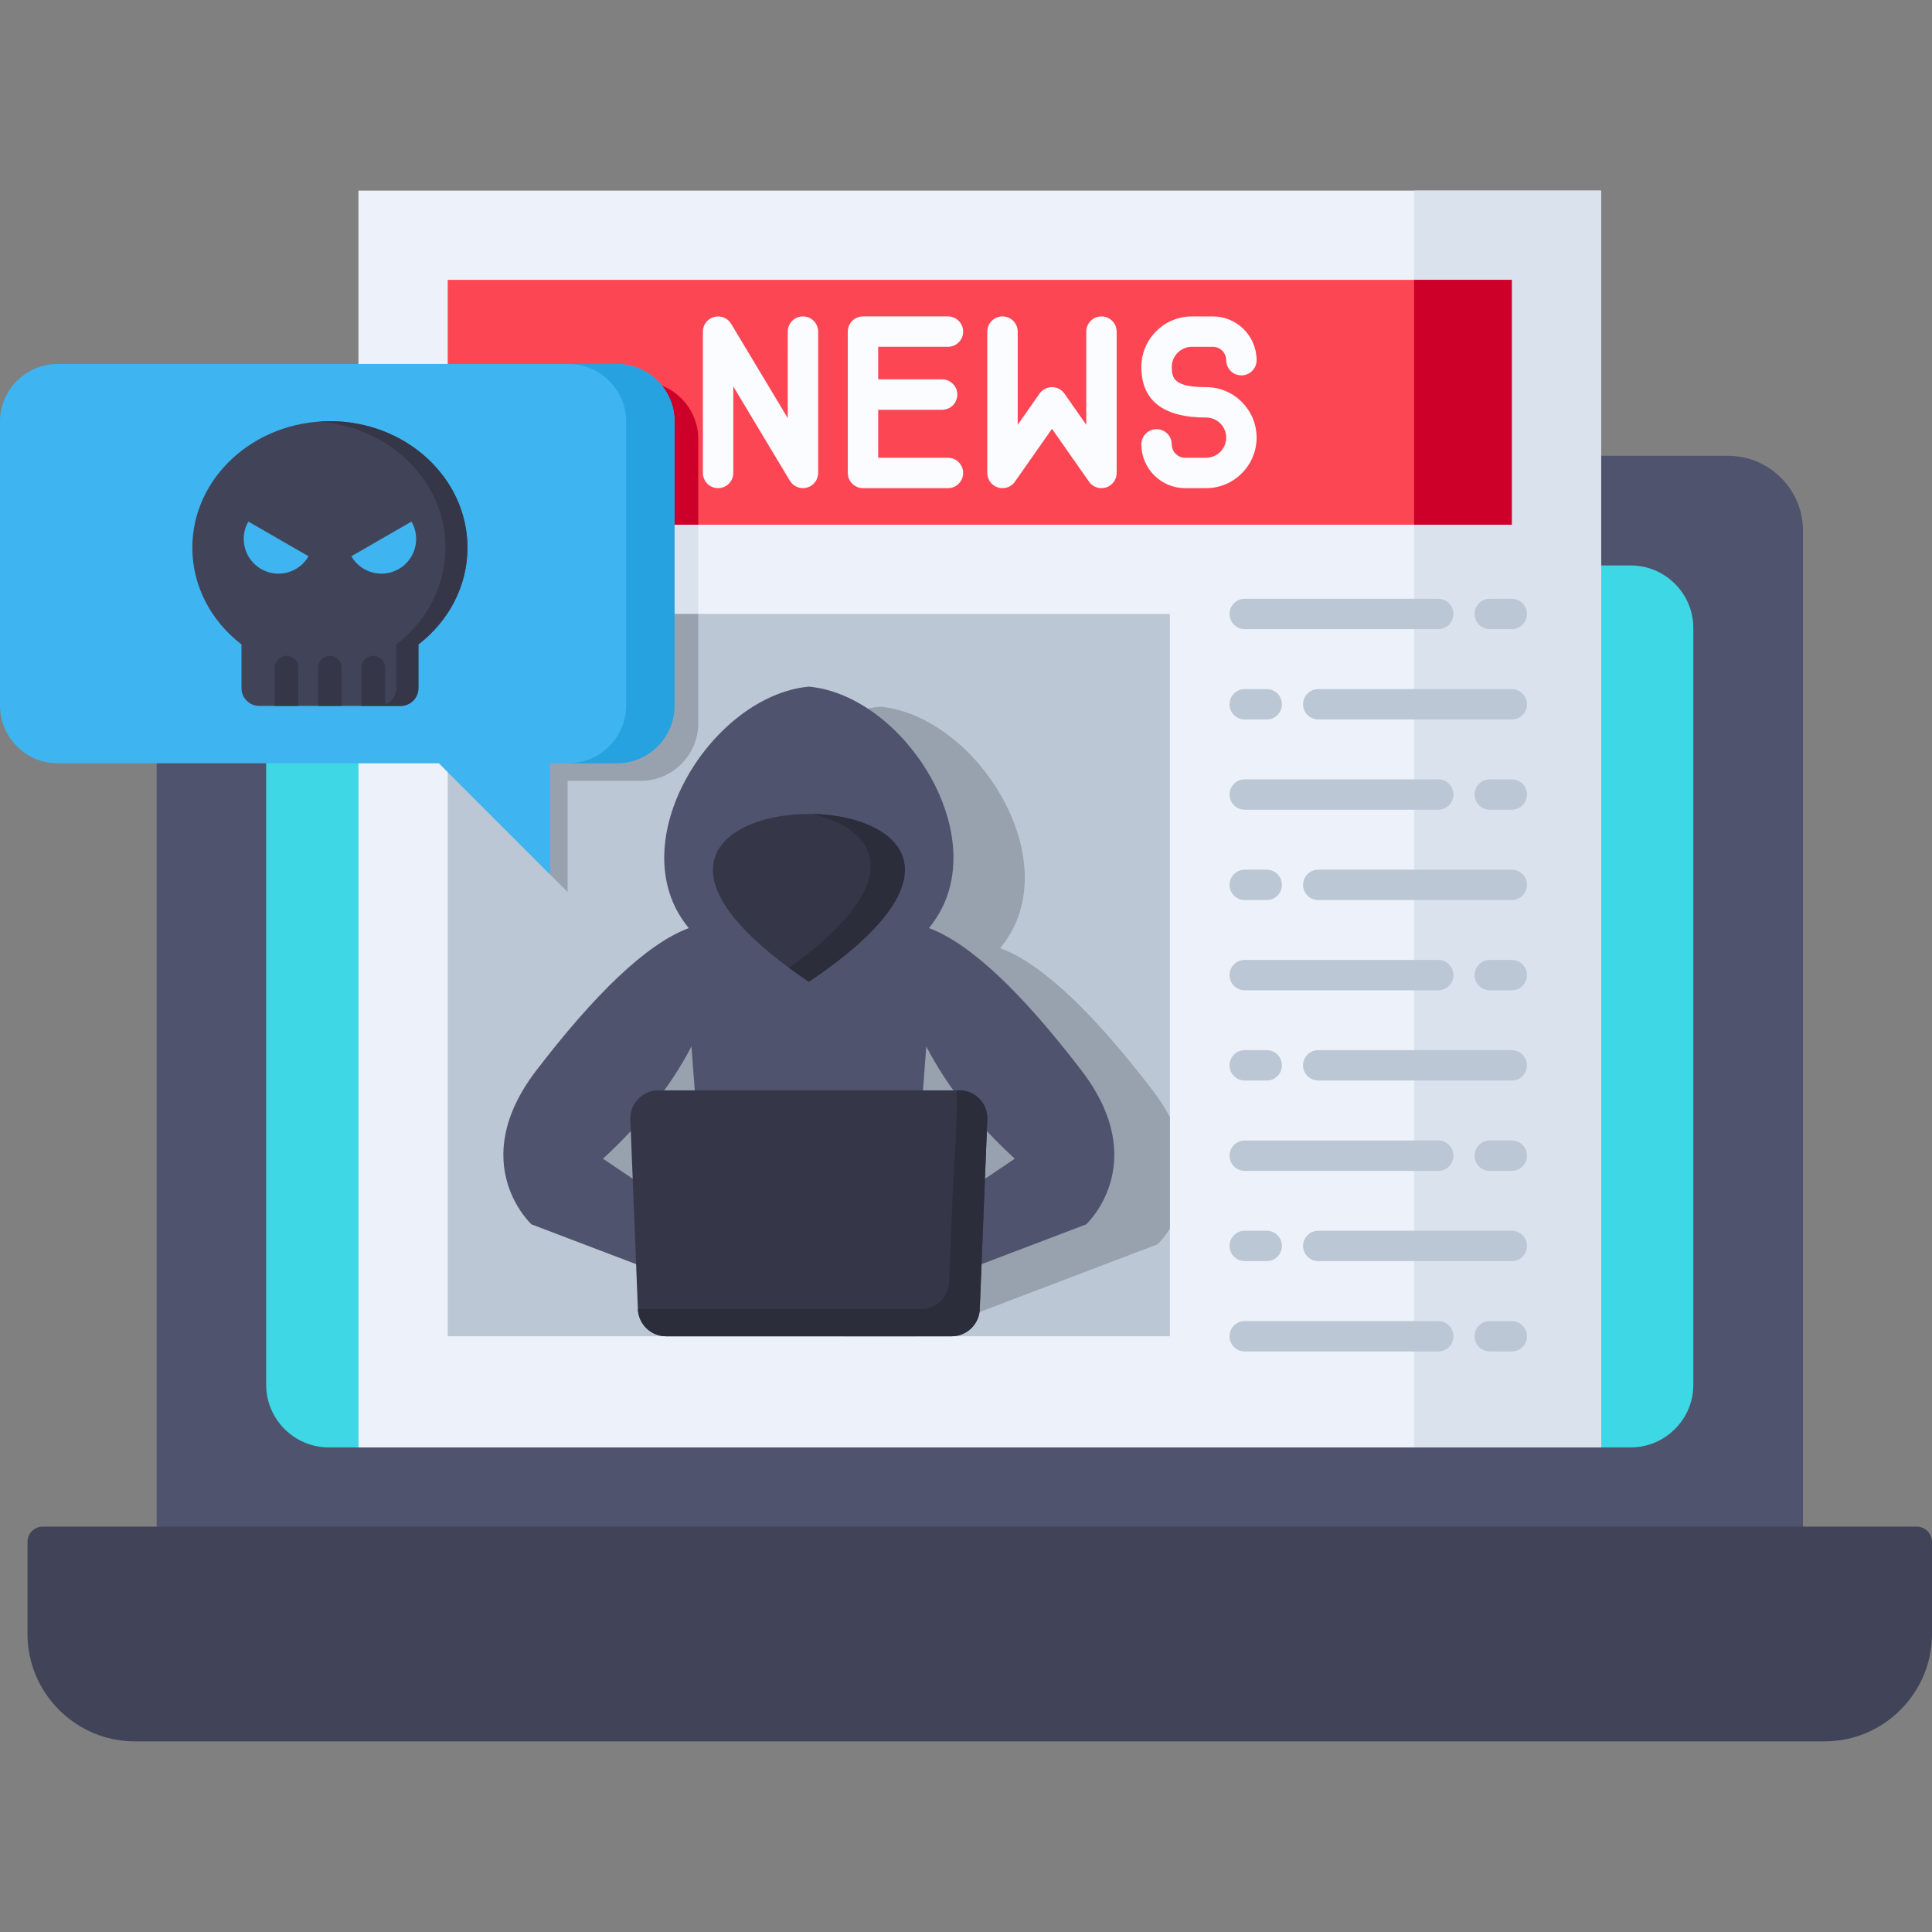 <svg xmlns="http://www.w3.org/2000/svg" enable-background="new 0 0 512 512" viewBox="0 0 512 512" id="news">
  <rect x="0" y="0" width="512" height="512" fill="#808080" stroke="none"/>
  <path fill="#50536e" d="M473.774,412.634H45.54c-2.228,0-4.028-1.8-4.028-4.028V140.592c0-5.428,2.228-10.399,5.8-13.971
		c3.6-3.6,8.542-5.828,13.999-5.828h396.664c5.457,0,10.399,2.228,13.999,5.828c3.6,3.571,5.828,8.542,5.828,13.971v268.014
		C477.802,410.834,475.973,412.634,473.774,412.634L473.774,412.634z"></path>
  <path fill="#3ed7e5" d="M432.147,383.579H87.138c-4.571,0-8.714-1.857-11.714-4.857c-3-3-4.885-7.142-4.885-11.714V166.419
		c0-4.571,1.886-8.714,4.885-11.714s7.142-4.857,11.714-4.857h345.009c4.571,0,8.714,1.857,11.714,4.857
		c3.028,3,4.885,7.142,4.885,11.714v200.589c0,4.571-1.857,8.714-4.885,11.714C440.861,381.722,436.719,383.579,432.147,383.579
		L432.147,383.579z"></path>
  <path fill="#414459" d="M11.314,404.577h496.658c2.228,0,4.028,1.8,4.028,4.028v24.427c0,7.828-3.2,14.942-8.342,20.085
		c-5.171,5.171-12.285,8.371-20.113,8.371H35.741c-7.828,0-14.942-3.2-20.113-8.371c-5.143-5.143-8.342-12.256-8.342-20.085v-24.427
		C7.285,406.377,9.085,404.577,11.314,404.577L11.314,404.577z"></path>
  <rect width="329.296" height="333.067" x="94.995" y="50.511" fill="#edf2fa" fill-rule="evenodd" clip-rule="evenodd"></rect>
  <path fill="#dae2ed" fill-rule="evenodd" d="M94.995,202.274V101.109h74.796c8.4,0,15.256,6.857,15.256,15.256v75.31c0,8.4-6.857,15.256-15.256,15.256
		h-19.37v29.455l-34.112-34.112H94.995z" clip-rule="evenodd"></path>
  <rect width="49.54" height="333.067" x="374.751" y="50.511" fill="#dae2ed" fill-rule="evenodd" clip-rule="evenodd"></rect>
  <rect width="191.389" height="191.418" x="118.651" y="162.705" fill="#bcc7d6" fill-rule="evenodd" clip-rule="evenodd"></rect>
  <path fill="#98a1ae" fill-rule="evenodd" d="M118.651 162.705h66.396v28.97c0 8.4-6.857 15.256-15.256 15.256h-19.37v29.455l-31.77-31.77V162.705zM310.04 296.041v29.541c-1.686 2.714-3.286 4.171-3.286 4.171l-63.996 24.37H223.73l-63.968-24.37c0 0-17.599-16.142 1.257-40.798 15.285-19.942 29.056-33.484 40.398-37.684-.4-.543-.829-1.086-1.2-1.628-16.228-22.513 7.771-59.997 33.027-62.368 25.284 2.371 49.254 39.855 33.055 62.368-.4.543-.8 1.086-1.228 1.628 11.342 4.2 25.113 17.742 40.398 37.684C307.326 291.412 308.84 293.755 310.04 296.041L310.04 296.041z" clip-rule="evenodd"></path>
  <rect width="281.984" height="64.882" x="118.651" y="74.167" fill="#fc4654" fill-rule="evenodd" clip-rule="evenodd"></rect>
  <path fill="#cc0029" fill-rule="evenodd" d="M185.047,139.049h-66.396v-37.941h51.14c8.4,0,15.256,6.857,15.256,15.256V139.049z" clip-rule="evenodd"></path>
  <path fill="#bcc7d6" d="M325.839,162.705c0-2.224,1.804-4.029,4.029-4.029h51.283c2.224,0,4.029,1.804,4.029,4.029
		s-1.804,4.029-4.029,4.029h-51.283C327.643,166.734,325.839,164.93,325.839,162.705z M394.807,166.734h5.828
		c2.224,0,4.029-1.804,4.029-4.029s-1.804-4.029-4.029-4.029h-5.828c-2.224,0-4.029,1.804-4.029,4.029
		S392.583,166.734,394.807,166.734z M400.635,182.618h-51.283c-2.224,0-4.029,1.804-4.029,4.029c0,2.224,1.804,4.029,4.029,4.029
		h51.283c2.224,0,4.029-1.804,4.029-4.029C404.663,184.422,402.859,182.618,400.635,182.618z M329.868,190.675h5.828
		c2.224,0,4.029-1.804,4.029-4.029c0-2.224-1.804-4.029-4.029-4.029h-5.828c-2.224,0-4.029,1.804-4.029,4.029
		C325.839,188.871,327.643,190.675,329.868,190.675z M329.868,214.588h51.283c2.224,0,4.029-1.804,4.029-4.029
		s-1.804-4.029-4.029-4.029h-51.283c-2.224,0-4.029,1.804-4.029,4.029S327.643,214.588,329.868,214.588z M400.635,206.531h-5.828
		c-2.224,0-4.029,1.804-4.029,4.029s1.804,4.029,4.029,4.029h5.828c2.224,0,4.029-1.804,4.029-4.029
		S402.859,206.531,400.635,206.531z M400.635,230.472h-51.283c-2.224,0-4.029,1.804-4.029,4.029c0,2.224,1.804,4.029,4.029,4.029
		h51.283c2.224,0,4.029-1.804,4.029-4.029C404.663,232.276,402.859,230.472,400.635,230.472z M329.868,238.529h5.828
		c2.224,0,4.029-1.804,4.029-4.029c0-2.224-1.804-4.029-4.029-4.029h-5.828c-2.224,0-4.029,1.804-4.029,4.029
		C325.839,236.725,327.643,238.529,329.868,238.529z M329.868,262.443h51.283c2.224,0,4.029-1.804,4.029-4.029
		c0-2.224-1.804-4.029-4.029-4.029h-51.283c-2.224,0-4.029,1.804-4.029,4.029C325.839,260.639,327.643,262.443,329.868,262.443z
		 M400.635,254.386h-5.828c-2.224,0-4.029,1.804-4.029,4.029c0,2.224,1.804,4.029,4.029,4.029h5.828
		c2.224,0,4.029-1.804,4.029-4.029C404.663,256.19,402.859,254.386,400.635,254.386z M400.635,278.298h-51.283
		c-2.224,0-4.029,1.804-4.029,4.029s1.804,4.029,4.029,4.029h51.283c2.224,0,4.029-1.804,4.029-4.029
		S402.859,278.298,400.635,278.298z M329.868,286.355h5.828c2.224,0,4.029-1.804,4.029-4.029s-1.804-4.029-4.029-4.029h-5.828
		c-2.224,0-4.029,1.804-4.029,4.029S327.643,286.355,329.868,286.355z M329.868,310.298h51.283c2.224,0,4.029-1.804,4.029-4.029
		s-1.804-4.029-4.029-4.029h-51.283c-2.224,0-4.029,1.804-4.029,4.029S327.643,310.298,329.868,310.298z M400.635,302.24h-5.828
		c-2.224,0-4.029,1.804-4.029,4.029s1.804,4.029,4.029,4.029h5.828c2.224,0,4.029-1.804,4.029-4.029S402.859,302.24,400.635,302.24z
		 M400.635,326.153h-51.283c-2.224,0-4.029,1.804-4.029,4.029s1.804,4.029,4.029,4.029h51.283c2.224,0,4.029-1.804,4.029-4.029
		S402.859,326.153,400.635,326.153z M329.868,334.21h5.828c2.224,0,4.029-1.804,4.029-4.029s-1.804-4.029-4.029-4.029h-5.828
		c-2.224,0-4.029,1.804-4.029,4.029S327.643,334.21,329.868,334.21z M381.15,350.094h-51.283c-2.224,0-4.029,1.804-4.029,4.029
		c0,2.224,1.804,4.029,4.029,4.029h51.283c2.224,0,4.029-1.804,4.029-4.029C385.179,351.898,383.375,350.094,381.15,350.094z
		 M400.635,350.094h-5.828c-2.224,0-4.029,1.804-4.029,4.029c0,2.224,1.804,4.029,4.029,4.029h5.828
		c2.224,0,4.029-1.804,4.029-4.029C404.663,351.898,402.859,350.094,400.635,350.094z"></path>
  <path fill="#50536e" fill-rule="evenodd" d="M214.359,352.437l-73.51-27.97c0,0-17.599-16.171,1.286-40.798c15.285-19.942,29.056-33.484,40.398-37.712
		c-0.429-0.514-0.829-1.057-1.229-1.6c-16.199-22.542,7.771-60.025,33.055-62.397c25.256,2.371,49.254,39.855,33.027,62.397
		c-0.371,0.543-0.8,1.086-1.2,1.6c11.342,4.228,25.113,17.77,40.398,37.712c18.856,24.627,1.257,40.798,1.257,40.798
		L214.359,352.437z M268.928,307.069l-27.056,18.228l3.6-47.969C251.157,288.241,259.128,298.098,268.928,307.069L268.928,307.069z
		 M159.791,307.069l27.056,18.228l-3.6-47.969C177.533,288.241,169.562,298.098,159.791,307.069L159.791,307.069z" clip-rule="evenodd"></path>
  <path fill="#353748" fill-rule="evenodd" d="M174.505 288.955h79.681c2.114 0 3.943.771 5.4 2.286 1.457 1.514 2.143 3.371 2.057 5.457l-2 50.254c-.143 4-3.457 7.171-7.457 7.171h-75.681c-4 0-7.285-3.171-7.457-7.171l-2-50.254c-.086-2.086.629-3.943 2.086-5.457C170.59 289.727 172.39 288.955 174.505 288.955L174.505 288.955zM214.359 260.185C126.25 200.875 302.469 200.875 214.359 260.185L214.359 260.185z" clip-rule="evenodd"></path>
  <path fill="#3eb4f0" fill-rule="evenodd" d="M163.505,96.452H15.256C6.857,96.452,0,103.309,0,111.708v75.282c0,8.4,6.857,15.285,15.256,15.285h101.052
		l29.455,29.455v-29.455h17.742c8.4,0,15.256-6.885,15.256-15.285v-75.282C178.761,103.309,171.905,96.452,163.505,96.452
		L163.505,96.452z" clip-rule="evenodd"></path>
  <path fill="#fafcff" d="M216.817,87.881v37.455c0,1.81-1.208,3.399-2.953,3.882c-0.357,0.099-0.719,0.147-1.076,0.147
		c-1.389,0-2.713-0.72-3.454-1.955l-15.002-24.991v22.917c0,2.224-1.804,4.029-4.029,4.029c-2.224,0-4.029-1.804-4.029-4.029V87.881
		c0-1.81,1.208-3.399,2.953-3.882c1.745-0.486,3.597,0.256,4.53,1.808l15.002,24.991V87.881c0-2.224,1.804-4.029,4.029-4.029
		S216.817,85.656,216.817,87.881z M251.215,91.909c2.224,0,4.029-1.804,4.029-4.029c0-2.224-1.804-4.029-4.029-4.029h-22.513
		c-2.224,0-4.029,1.804-4.029,4.029v37.455c0,2.224,1.804,4.029,4.029,4.029h22.513c2.224,0,4.029-1.804,4.029-4.029
		s-1.804-4.029-4.029-4.029H232.73v-12.713h16.942c2.224,0,4.029-1.804,4.029-4.029c0-2.224-1.804-4.029-4.029-4.029H232.73v-8.628
		H251.215z M291.898,83.852c-2.224,0-4.029,1.804-4.029,4.029v24.687l-5.785-8.257c-0.754-1.076-1.985-1.717-3.299-1.717
		c-1.314,0-2.545,0.641-3.299,1.717l-5.785,8.257V87.881c0-2.224-1.804-4.029-4.029-4.029s-4.029,1.804-4.029,4.029v37.398
		c-0.001,0.107,0.002,0.215,0.009,0.321c0.037,0.573,0.194,1.113,0.445,1.595c0.251,0.484,0.604,0.923,1.053,1.282
		c0.373,0.299,0.8,0.534,1.266,0.687c0.495,0.162,1.014,0.227,1.517,0.191c0.582-0.037,1.13-0.198,1.619-0.456
		c0.475-0.251,0.908-0.6,1.262-1.042c0.067-0.083,0.13-0.168,0.189-0.256l9.783-13.959l9.783,13.959
		c0.059,0.088,0.122,0.172,0.188,0.255c0.361,0.451,0.801,0.804,1.287,1.056c0.482,0.25,1.021,0.407,1.592,0.443
		c0.089,0.006,0.178,0.009,0.268,0.009c0.404,0,0.81-0.06,1.204-0.184c0.483-0.152,0.928-0.393,1.314-0.703
		c0.449-0.359,0.802-0.798,1.053-1.282c0.251-0.482,0.407-1.023,0.445-1.595c0.007-0.106,0.01-0.214,0.009-0.321V87.881
		C295.926,85.656,294.122,83.852,291.898,83.852z M319.639,102.595c-8.442,0-9.113-2.315-9.113-5.343
		c0-2.946,2.397-5.343,5.343-5.343h5.542c1.954,0,3.542,1.589,3.542,3.542c0,2.224,1.804,4.029,4.029,4.029s4.029-1.804,4.029-4.029
		c0-6.396-5.204-11.599-11.599-11.599h-5.542c-7.389,0-13.4,6.011-13.4,13.4c0,8.891,5.777,13.4,17.17,13.4
		c2.93,0,5.314,2.383,5.314,5.313c0,2.946-2.384,5.343-5.314,5.343h-5.571c-1.954,0-3.542-1.589-3.542-3.542
		c0-2.224-1.804-4.029-4.029-4.029s-4.029,1.804-4.029,4.029c0,6.396,5.204,11.599,11.599,11.599h5.571
		c7.373,0,13.371-6.011,13.371-13.4C333.01,108.593,327.012,102.595,319.639,102.595z"></path>
  <rect width="25.884" height="64.882" x="374.751" y="74.167" fill="#cc0029" fill-rule="evenodd" clip-rule="evenodd"></rect>
  <path fill="#414459" fill-rule="evenodd" d="M87.424,111.622c20.142,0,36.455,15.028,36.455,33.512c0,10.314-5.057,19.513-12.999,25.656v11.599
		c0,2.571-2.114,4.685-4.714,4.685H68.682c-2.571,0-4.685-2.114-4.685-4.685V170.79c-7.971-6.143-13.028-15.342-13.028-25.656
		C50.969,126.65,67.282,111.622,87.424,111.622L87.424,111.622z" clip-rule="evenodd"></path>
  <path fill="#353748" d="M72.825 176.904c0-1.714 1.4-3.114 3.114-3.114 1.714 0 3.114 1.4 3.114 3.114v10.171h-6.228V176.904zM84.31 176.904c0-1.714 1.4-3.114 3.114-3.114 1.714 0 3.114 1.4 3.114 3.114v10.171H84.31V176.904zM95.795 176.904c0-1.714 1.4-3.114 3.114-3.114 1.743 0 3.143 1.4 3.143 3.114v10.171h-6.257V176.904z"></path>
  <path fill="#3eb4f0" fill-rule="evenodd" d="M81.767 147.42c-2.543 4.4-8.171 5.914-12.571 3.371-4.4-2.543-5.914-8.171-3.371-12.571L81.767 147.42zM93.109 147.42c2.543 4.4 8.171 5.914 12.571 3.371 4.4-2.543 5.914-8.171 3.371-12.571L93.109 147.42z" clip-rule="evenodd"></path>
  <path fill="#353748" fill-rule="evenodd" d="M84.51,111.737c18.77,1.371,33.541,15.799,33.541,33.398c0,10.314-5.085,19.513-13.028,25.656v11.599
		c0,1.971-1.257,3.657-2.971,4.343v0.343h4.114c2.6,0,4.714-2.114,4.714-4.685V170.79c7.942-6.143,12.999-15.342,12.999-25.656
		c0-18.485-16.313-33.512-36.455-33.512C86.452,111.622,85.481,111.679,84.51,111.737L84.51,111.737z" clip-rule="evenodd"></path>
  <path fill="#26a2e0" fill-rule="evenodd" d="M165.934,139.049v10.799v12.856v24.284c0,8.4-6.885,15.285-15.285,15.285h12.856
		c8.4,0,15.256-6.885,15.256-15.285v-24.284v-12.856v-10.799v-18.256v-9.085c0-8.4-6.857-15.256-15.256-15.256h-12.856
		c8.4,0,15.285,6.857,15.285,15.256v9.085V139.049z" clip-rule="evenodd"></path>
  <path fill="#2b2d3b" fill-rule="evenodd" d="M215.188 215.702c16.713 3.714 26.656 17.313-6.085 40.798 1.628 1.2 3.371 2.428 5.257 3.686C257.871 230.901 236.93 216.074 215.188 215.702L215.188 215.702zM244.072 346.923h-15.256c-19.913 0-39.826 0-59.768 0v.029c.171 4 3.457 7.171 7.457 7.171 25.227 0 50.454 0 75.681 0 3.743 0 6.885-2.771 7.4-6.4.029-.257.057-.514.057-.771.686-16.742 1.343-33.512 2-50.254.086-2.086-.6-3.943-2.057-5.457-1.457-1.514-3.286-2.286-5.4-2.286h-.657c.257 8.971-.771 20.056-1.143 29.256l-.857 21.542C251.357 343.781 248.072 346.923 244.072 346.923L244.072 346.923z" clip-rule="evenodd"></path>
</svg>
